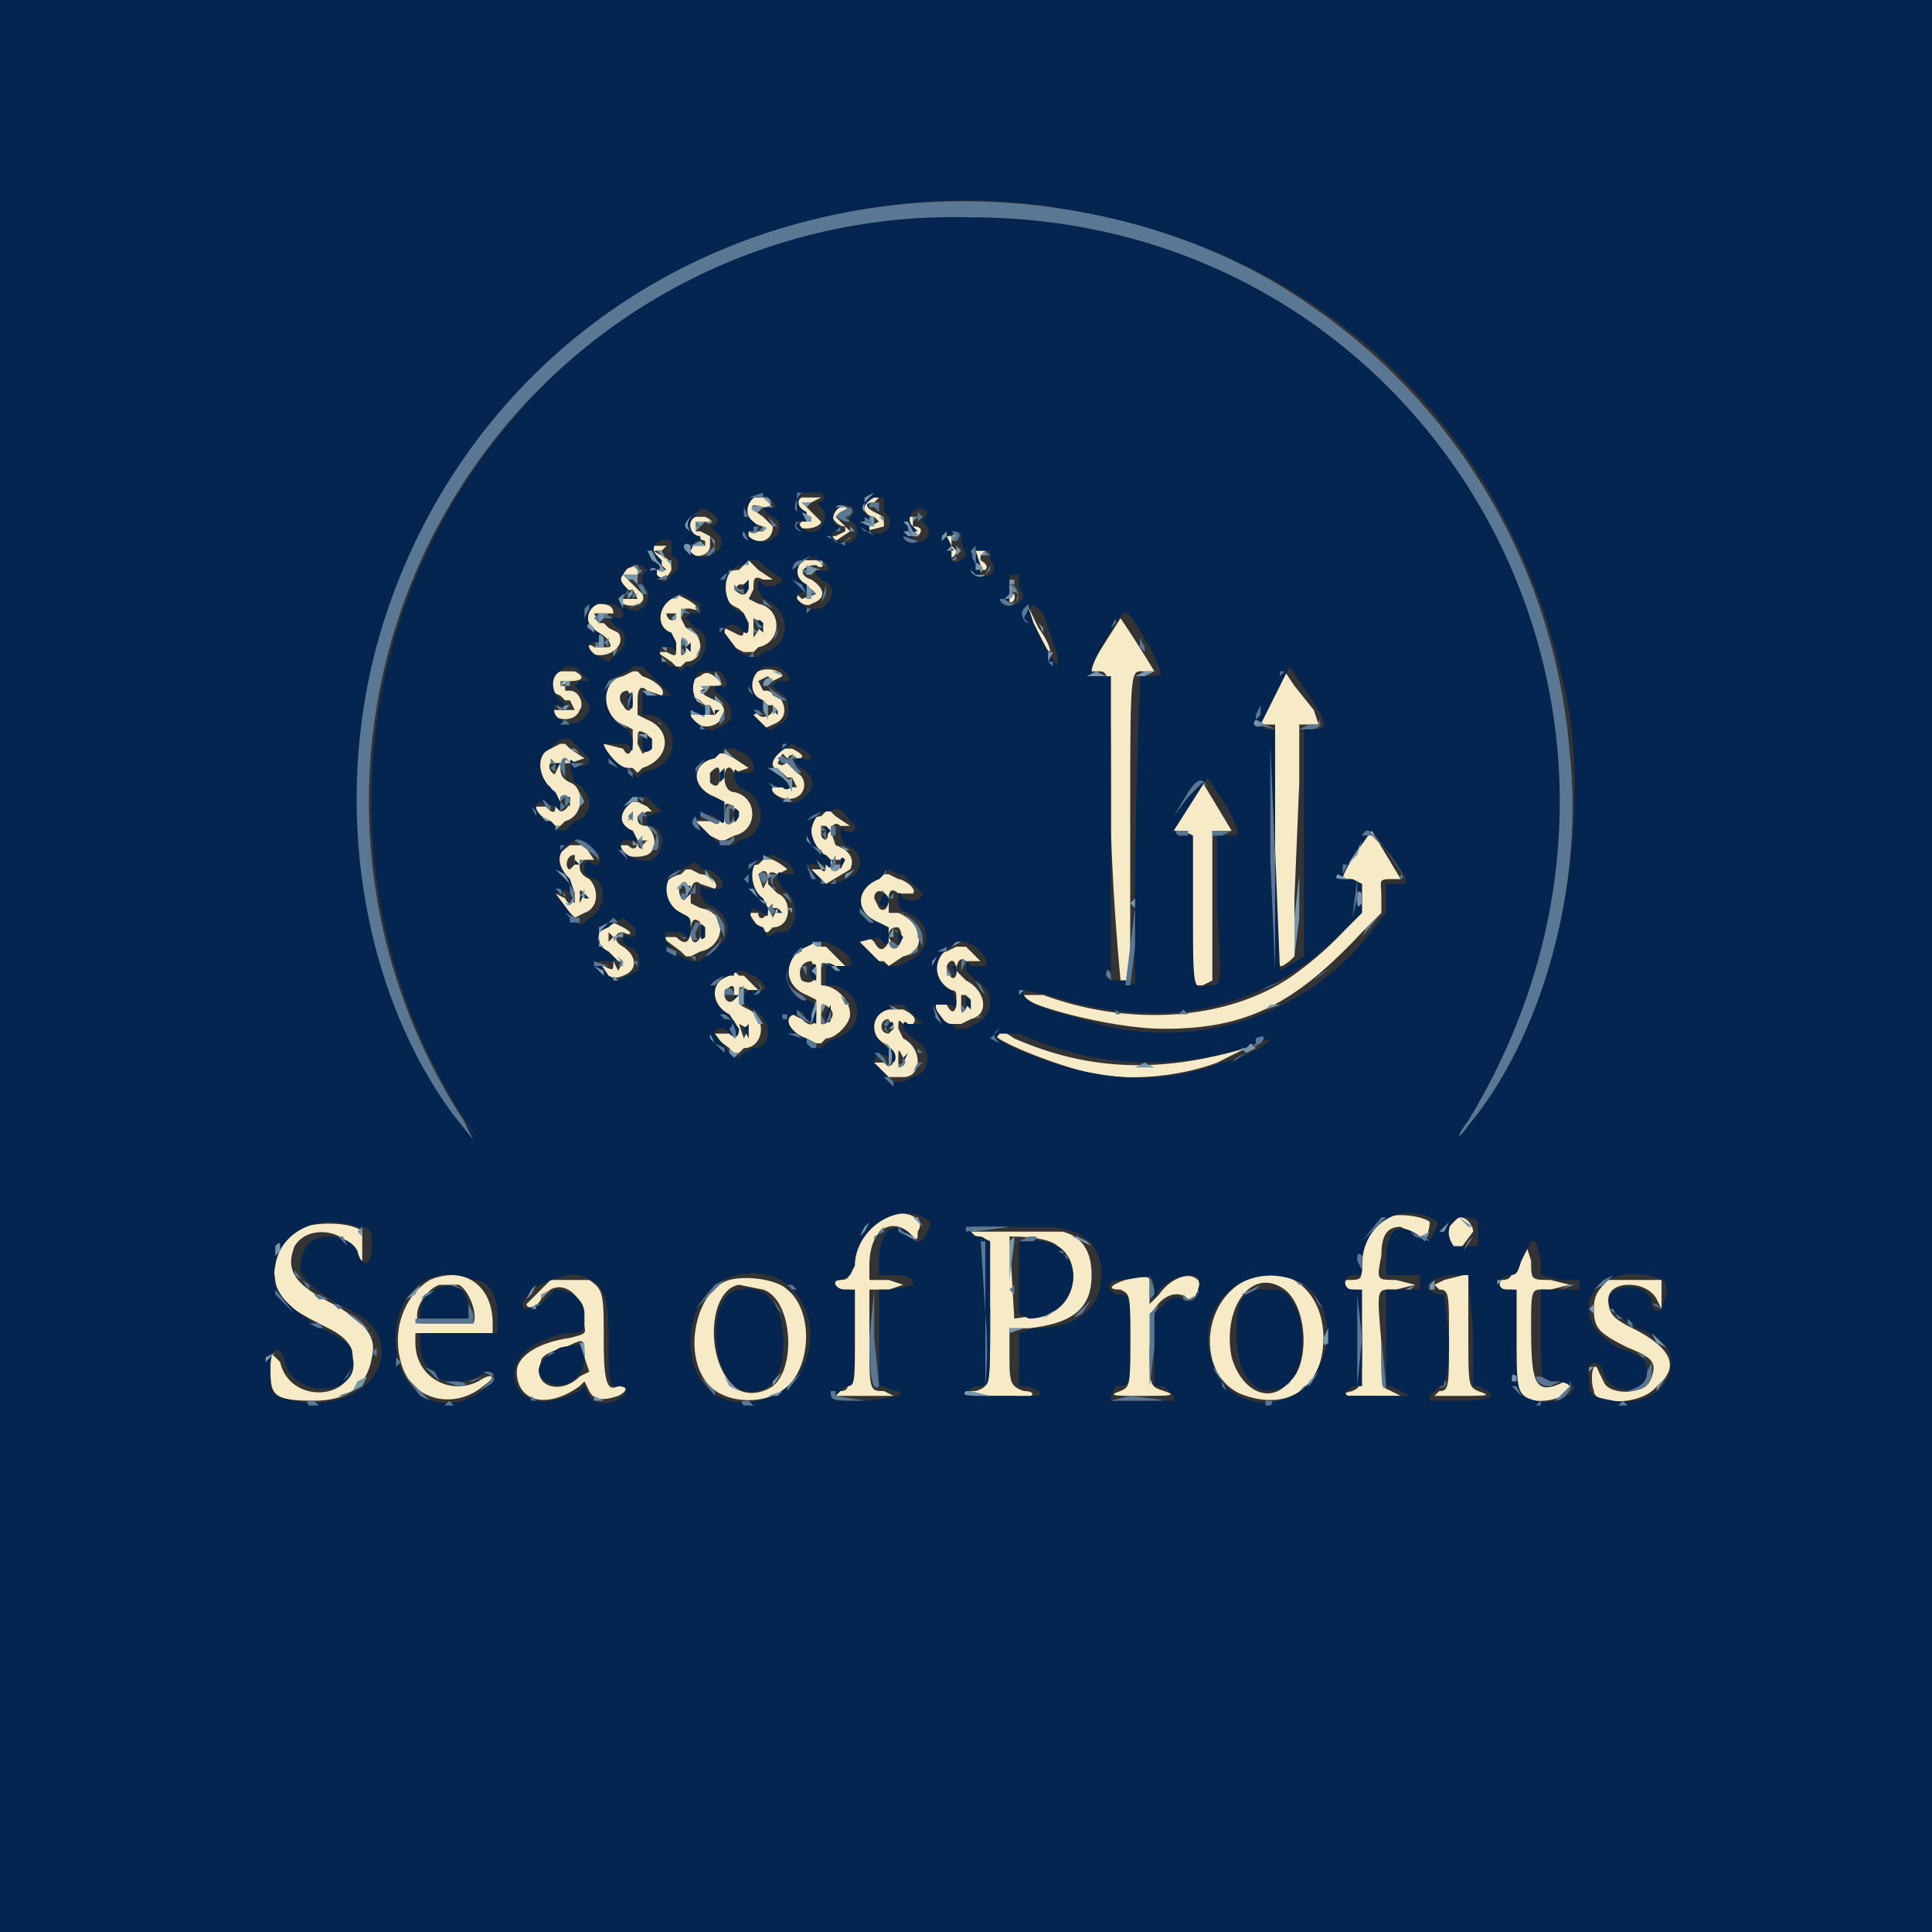 ﻿<?xml version="1.0" encoding="utf-8"?>
<svg viewBox="0 0 400 400" version="1.2" baseProfile="tiny-ps" xmlns="http://www.w3.org/2000/svg">
  <rect x="0" y="0" width="400" height="400" fill="#333333" stroke="none"/>
  <title>svgconvert</title>
  <g fill-rule="evenodd">
    <path fill="#f6eac7" d="M166 103c-2 1 0 4 2 4v1h-2l-1 1c2 1 5 0 5-1l-3-3-1-1s0-1 0 0h2l2-1h-4m-10 0c-3 2-2 5 2 6v1h-3v1c2 2 5 1 5-2l-2-2c-3-2-3-3 0-2 2 0 2-1 0-2h-2m23 0c-1 1 0 4 2 4l1 1-2 1c-2 0-2 0-1 1l4-1c0-2 0-2-2-3s-2-2 0-2l1-1h-3m-6 2c-2 1 0 4 2 4v1l-2 1c-1 0-2 0 0 1l3-2-3-3 1-1c2 0 2 0 1-1h-2m-30 2c-2 2 0 4 3 5v1h-3l-1 1c2 2 5 1 5-1v-2l-2-1h-1v-2h2c1 0 2 0 0-1h-3m45 0c-1 0-1 1 1 2 1 2 1 2-1 2-1 0-1 0 0 0h2c1-1 1-2-1-2v-2h1-2m8 4v2c2 1 2 1 0 1v1c1 1 2 0 2-1l-1-1v-2h1-2m-61 2c-1 1 0 2 1 3l2 2h-2c-1 0-2 0 0 1 1 1 2 1 3-1 0-1 0-2-2-3s-2-1 0-1l1-1h-3m67 1c-1 1-1 2 1 3 1 1 0 2-1 1h2c1-1-1-2-1-2v-1l1-1h-2m-36 2c-3 2-1 6 2 6l1 1-3 1-1-1c-1 1 2 3 3 2 3-1 3-3 0-5-3-1-2-3 1-3 1 1 2 0 1-1h-4m-12 1-1 1c-5 0-5 6 0 8l1 1v2c0 3 0 3-2 2l-2-1c-2 1 0 4 2 4l2 1h2l1-1c5-1 5-8 0-9l-2-1 1-2c0-2 0-3 2-2h2l-3-2-1-1-1-1-1 1m-25 1c-2 1 0 5 2 4l1 2h-2c-2 0-2 0-1 1 2 1 5 0 4-2l-3-3-1-1h3v-2l-3 1m79 2c-1 1-1 1 1 2 1 1 1 2-1 2-1 0-1 0 0 0 2 2 3-1 1-2v-2h1-2m-53 1c0 2-1 3-3 1l1-1h2m-16 3c-4 2-4 6 0 7l1 3c0 2 0 2-2 1h-2l3 2 1 1h1l1-1c4 0 4-6 0-7l-1-2c0-2 0-2 2-2 3 1 1-1-1-2l-2-1-1 1m-16 1c-2 2-2 4 1 6 2 1 3 3 2 3h-3c-1-1-2 0-1 1 3 2 8-1 6-4l-2-1-1-1h-1l-1-2h4c0-2-2-2-4-2m89 1 1 3 3 4c2 4 2 1-1-3-2-4-2-5-3-4m-72 1v1c-1 1-2 0-2-1h2m18 2-2 3v-4l2 1m74-1-7 11h2c3 0 3-1 3 33a515 515 0 0 0 2 31h2v-31c0-35 0-33 3-33h2a250 250 0 0 0-7-11m-90 5v2c-1 1-1 1-1-1s0-2 1-1m-26 6c-3 1-3 4 0 5l1 1h1l1 2h-5c0 2 5 3 6 0 1-1 0-4-2-4h-1v-1h-1l2-1c3 0 3-1 1-2h-3m15 0-2 1c-5 1-5 8 0 10l2 1v2c0 3-1 4-2 2l-4-1c-1 1 2 5 4 5h2l1 1 1-1c6-2 6-8 1-10l-2-1v-3c0-3 1-3 2-2l3 1c1-1-1-3-4-4l-1-1h-1m26 0c-2 1-2 4-1 5l2 1 1 1h1v1c0 1-2 2-3 1s-3 0-1 1c2 2 2 2 4 1 3-1 3-4 1-6l-2-1h-1l-1-2 2-1 1 1 2-1c0-1-3-2-5-1m108 2-3 5-2 4h4v25c0 28 0 26 3 24l1-1v-12l1-24v-12h4l-1-3-4-5-2-3-1 2m-120-1c-3 1-3 4-1 5l2 1h1l1 2h-5c0 2 3 3 5 2s3-4 0-5l-2-1-1-1 2-1c2 0 3 0 2-1-2-2-3-2-4-1m-14 5c0 2-1 3-2 1-1-1-1-3 1-3l1 2m3 7c1 1 0 4-1 4l-1-2c0-3 0-3 2-2m-18 2-2 1c-4 2-4 5 0 8l1 3c0 2 0 3-2 1h-2c-1 1 1 2 3 3l1 1h1l1-1c4-1 4-7 1-8-2-1-2-2-2-4h2l3-1-3-2-1-1h-1m46 1c-3 1-3 4 0 5l1 1h1l1 2h-2v-1 1h-2c-1-1-2 0-1 1s3 2 5 1 2-4 0-5l-2-2c0-2 1-2 2-1 2 0 1-1-1-2h-2m-13 1-2 1c-4 2-4 7 1 8l1 1v2c0 3 0 3-2 2h-3l3 3 2 1h1l2-1c5-1 5-8 0-9-1 0-2-1-2-3s1-3 2-1l3-1-3-2-2-1h-1m14 1c0 1-1 2-2 1l1-2 1 1m-47 1-1 2c0 1-2-1-1-2h2m33 3c0 2-1 2-2 1v-2c2-2 2-1 2 1m96 6c-3 5-3 5-1 5 3 0 2-1 2 16l1 16h2l2-1v-31h4l-6-10-4 5m-127-2c0 2-1 3-2 3v-3h2m13 1h-1c-3 0-2 5 1 6l1 2c0 2-1 2-2 1h-2c0 2 3 3 6 2 2-1 2-4 0-6-2 0-2-1-2-2l2-1h1l-1-1-2-1h-1m21 1v3c-1 1-2 1-2-1 0-3 0-3 2-2m19 1-1 1c-3 0-4 5 0 7l1 2c0 2 0 3-1 2h-3l3 2 1 1 5-3c1-2 0-4-3-5l-1-3c0-1 1-2 2-1h2l-3-2-1-1h-1m-40 1-1 1 1-2v1m40 2c1 2 0 4-1 2v-2h1m109 6c-3 5-3 5-1 5s3 1 3 4-5 9-13 15c-13 10-34 12-53 5h-5c1 2 19 7 30 7 17 0 27-5 41-20l4-4v-3c0-4-1-4 3-4h1l-3-5-3-5-4 5m-146-3-1 1c0 1-1 1-1-1h2m-16 1c-3 2-4 4-1 7l2 3c0 2-1 3-2 1l-2-1 3 4 1 1 2-1c3-1 3-5 1-7-2-1-2-2-2-3l1-1h2l-2-3h-3m1 4-1 1c-1 0-1-3 1-3v2m39-1-1 1c-3 0-3 5 0 7l2 2c0 2-2 3-2 1h-2l2 3 1 1h1l1-1c4 0 4-6 1-7l-2-2c0-2 0-3 2-2l2-1c-1-1-4-3-5-2m16 0c1 1 0 2-1 2l-1-2h2m-32 2-1 1c-5 1-5 6 0 8l2 3c0 3-1 4-3 2h-3l4 3 1 1h1l2-1c5-1 6-8 0-9l-2-1v-2c0-2 1-3 2-2l3 1c1-1-1-3-3-3l-2-1h-1m17 2-1 2-1-3c1-1 2-1 2 1m24-1-1 1c-5 1-5 7-1 9 2 1 3 1 3 4-1 2-2 2-3 0-2-2-4 0-3 2l4 2h1l1 1 3-2c5-1 4-7-1-9h-2v-3c0-2 1-2 2-1h3c1-1-2-3-3-3l-2-1h-1m-40 3-1 2c-1 1-2-2-1-3s1 0 2 1m-22 1-1 2v-1c0-2 0-2 1-1m63 1c0 2-1 3-2 2l-1-2c0-2 2-2 3 0m-23 2-1 2-1-2h2m-16 3v3c-1 2-2 1-2-1 0-3 1-3 2-2m-19 1c-3 1-3 3-1 5l2 2c0 2 0 2-2 1-1-1-2-1-1 1 1 1 3 2 5 1 3-1 3-4 0-6-2-1-2-3 0-3 2 1 2 0 0-1l-2-1-1 1m60 0c1 1 1 4-1 4l-1-2c0-2 1-2 2-2m-59 2-1 1v-2l1 1m42 1-2 1c-5 2-5 8 0 10l2 1v3c0 2-1 3-3 1l-2-1c-2 1 0 4 3 5l2 1h1l1-1c2 0 5-3 5-5 0-3-3-6-6-6v-3c0-2 0-2 2-1h3l-4-4h-1l-1-1m29 1-2 1c-4 1-4 6 0 8 2 0 2 0 2 2 0 3-1 3-2 1h-3l3 4h3l2-1c4-1 3-6-1-8l-2-2c0-2 1-3 2-2h3l-3-3h-2m-69 3-1 2-1-2h2m69 2c0 2-1 2-2 0v-1c1-2 2-1 2 1m-29 0c0 2-1 3-3 2-1-2 0-4 2-4l1 2m-17 1h-1c-5 2-5 6-1 8 2 1 3 2 2 4h-5l4 3 1 1h1l1-1c4 0 5-6 1-8-2-1-2-1-2-3s0-2 2-1h2l-3-3h-1l-1-1v1m0 3v2c-1 1-2 0-2-1s2-3 2-1m48 1c1 1 0 4-1 3v-3h1m-28 3c1 1 0 3-2 3v-2c0-2 0-3 2-1m11 0c-3 2-3 5 0 7 1 1 2 1 2 3s-1 2-2 1h-3l3 3h4c4 0 4-6 0-8l-1-2c0-2 0-2 1-1h2c1-1 0-2-2-3h-4m-28 4-1 2-1-3 2 1m30 0-1 1c-2 0-2-3 0-3l1 2m21 1c-1 1 11 6 19 8s19 1 27-2l6-3c-17 5-32 5-48-2-3-2-3-2-4-1m-19 5v1c-1 1-1 1-1-1s0-2 1 0m-5 33c-3 2-5 5-6 10 0 2 0 3-2 3s-2 2 0 2h2v10c0 10 0 11-2 11l-1 1h12l-2-1c-3 0-3 0-3-11v-10h4l3-1-3-1h-4v-3c0-7 4-10 8-7 2 2 2 2 2 0 2-3-3-5-8-3m105 0c-3 2-5 4-5 9 0 4 0 4-3 4-1 0-1 2 1 2h1l1 9c0 11 0 11-2 12-4 1-2 1 4 1h6l-2-1c-2-1-2 0-2-10-1-12-1-11 3-11l4-1-4-1c-4 0-4 0-3-5 0-4 1-6 4-6l4 2c1 1 2-1 2-3-1-1-6-2-9-1m13 2c-2 1 0 5 2 5l3-4c0-1-1-3-3-3l-2 2m-237 0c-5 2-7 6-6 11 0 4 3 6 11 10 4 2 5 4 5 6 1 9-13 10-15 1l-2-2h-1l1 4c0 5 1 6 9 6 7 0 11-3 12-9 1-4-1-7-8-11-8-4-10-7-8-12 3-5 12-3 12 2l1 1h1v-6c-2-2-9-2-12-1m138 1 1 1c3 0 2 0 3 15 0 16 0 16-3 17-3 0-2 1 2 1h6c4 1 5-1 2-1-3-1-3-2-3-8v-5h4c9-1 13-4 13-11 0-5-2-8-6-9h-19m18 3c5 3 4 12-2 14l-7 1-1-17c1 0 8 0 10 2m97 0-2 3c-1 3-1 4-3 4-1 0-1 2 1 2h1v8c0 10 1 12 2 14 2 2 10 1 10-2l-1-1c-6 3-7 1-7-11 0-9 0-8 4-8l4-1-4-1c-4 0-4 0-4-4l-1-3m-227 7c-5 3-8 10-6 17 2 8 11 10 17 5 3-2 2-3-1-1-6 3-13-1-13-8v-2h16v-2c0-8-6-12-13-9m25 0-5 5c0 1 2 1 3-1 3-5 9-2 9 5 0 2 1 2-3 3-7 1-11 4-11 7 0 6 6 8 13 3l1-1 1 2c1 2 3 2 6 1 2-1 2-2 0-2-2 1-3 0-3-9 0-10 0-11-3-13h-8m37 0c-7 2-10 16-4 22 4 4 13 4 17-1s4-15-1-19c-2-2-8-3-12-2m82 0c-3 1-4 2-1 2 2 1 2 1 2 10 0 10 0 10-2 11-3 1-1 1 4 1 6 0 8 0 5-1s-3-1-3-9l1-8c2-3 5-4 7-2 1 1 3-3 2-4-2-2-6 0-8 3l-2 2v-4c0-2 0-2-5-1m25 0c-10 5-10 21 0 24 9 3 16-2 16-12s-8-16-16-12m41 0-2 1 1 1c2 0 2 1 2 10 0 10 0 11-2 11l-1 1h5c6 0 7 0 4-1-2-1-2-1-2-13v-11h-1l-4 1m34 0c-2 2-3 3-3 6 0 4 1 5 7 8 5 2 6 3 5 6-1 4-9 4-10 1l-1-2c-1-3-2 1-1 4 0 3 10 3 13-1 5-4 3-8-5-12-4-2-5-3-5-6 0-4 8-4 10 0l1 2v-6h-11m-238 1c2 1 4 6 3 8H87c-2-2 1-7 4-8h4m63 1c6 2 7 16 2 20-3 2-7 2-9-1-5-6-4-19 2-20l5 1m108 0c5 4 5 16 1 19-4 5-10 2-12-5-2-10 4-19 11-14m-145 14 1 3-2 1c-4 4-10 2-8-3 0-1 1-2 5-3 4-2 4-2 4 2" />
    <path fill="#042550" d="M0 200v200h400V0H0v200M218 43c57 8 97 48 107 105 4 29-4 65-21 85a122 122 0 0 0-78-186A122 122 0 0 0 99 236l-4-5c-22-29-27-73-12-111 21-53 78-86 136-77m-49 59c1 1 1 2-1 2l1 1c2 2 0 6-3 5-2-1-2-3 0-2v-2c-2-1-2-2-1-4h4m-11 1c2 1 2 3 0 2-1 0-1 1 1 2 3 1 1 6-3 5-1 0-3-1-2-2h2v-1l-1-1c-3-2 0-7 3-5m24 0v3c3 2 0 6-3 4v-3c-2-1-1-3 1-4h2m-6 3-1 1v1c3 1 1 6-2 4-2 0-2-2-1-2h1v-1c-2 0-2-3 0-4 1-1 3 0 3 1m-30 0c2 1 2 3 0 3l1 1c2 1 2 4-1 5-1 1-4 0-4-1l1-2h1v-1c-2 0-3-3-1-4 1-2 1-2 3-1m45 0-1 2 1 1c1 2-1 4-3 3v-2h1l-1-1c-2-2 1-5 3-3m7 4v2l1 3c-1 1-2 2-3 1v-3l-1-2 3-1m-60 2v3c2 1 2 3 0 4-1 2-2 2-3 0v-1l1-1v-1l-1-1c-2-2 1-4 3-3m66 2v2c2 2 0 4-2 3v-2l-1-3h3m-35 2c2 1 2 3 0 2-2 0-1 1 0 2 3 1 3 4 0 6h-3l-2-2c0-1 1-2 2-1h1l-1-2c-4-2-1-7 3-5m-13 0 1 1 4 3c0 1-3 2-4 1s-1-1-1 1l1 2c6 2 6 10 0 11l-1 1h-2l-2-1-3-4c0-2 2-2 3-1 2 2 2 1 2-1l-1-2c-5-1-5-10 0-10l1-1h2m-23 2-1 1v2c3 2 0 7-3 5-2-1-2-3 0-3v-1c-1-1-2-2-1-3 1-2 3-3 5-1m77 1v3c2 1 0 4-2 3v-2h1l-1-1v-3h2m-57 2v2l1-1v-2l-1 1m-9 4v2h-2l-1 1 2 2c3 1 3 6-1 8h-1l-1 1-1-1h-1c-2-1-3-3-2-4h2c1 1 1 1 1-1l-1-2c-3-1-3-5 0-7l2-1 2 1 2 1m-18 0c2 1 3 3 1 3-2-1-2 1 0 2s2 4-1 6l-1 1-2-1c-2-1-3-3-1-3h1c1 1 1 0 1-1l-1-1c-3-1-3-5 0-6h3m89 2 3 9v2l-2-3-3-6-1-3c1-1 1-1 3 1m22 7c3 6 3 6 0 6h-2v3a1176 1176 0 0 0-1 61l-2-1h-3v-63h-2c-3 0-3-1 3-11 2-3 2-4 7 5m-81-4 1 1v-2c-1-1-1-1-1 1m-15 4 1 1v-2l-1 1m-9 4 2 2 4 4h-4c-2-1-2-1-2 1v3h2c5 2 6 8 1 11l-3 1-1 1-1-1-1-1c-2 0-5-4-5-5h5c1 2 1 2 1-1l-1-2c-6-3-6-10 0-12l1-1h2m28 0c2 1 3 3 2 3h-2l-1 1 1 1c3 1 3 7 0 7l-1 1h-1l-1-1-2-2 2-1 1 1-1-3c-3-1-3-5 0-7h3m-42 0 3 3h-2l-1 1 1 1 2 3c0 4-5 5-7 2-1-2 1-3 2-1v-1l-1-1c-2-2-2-5 0-6l1-1h2m152 6c4 6 4 7 1 7h-2v47l-5 3-1-25v-25h-2l-1-1 6-12 4 6m-122-5c2 2 2 4 0 3-2 0-1 1 0 2 3 2 3 5 1 6l-2 1c-1 1-5-2-5-3h3l1-1-2-1c-2-2-2-5 0-7h4m-19 5v2c1 1 1 1 1-1s0-2-1-1m30 3 1 1v-1h-1m-12 1 1-1h-1v1m-15 6c0 2 1 2 2 1v-2c-1-1-2-1-2 1m-14 0 3 3c0 2-2 2-3 1s-1-1-1 1l1 3c4 2 4 7 0 8l-2 2h-1l-2-2c-3-1-4-4-2-4l3 1 1 1v-2l-1-2c-4-3-4-8-1-9l2-2h2l1 1m47 1c2 1 3 3 0 2-2 0-2 1 0 2 3 2 3 5-1 7-2 1-6-2-5-3h2c1 1 2 0 2-1l-2-1c-3-2-3-4 2-7l2 1m-14 0 2 1c2 1 3 4 1 4h-2c-1-1-1-1-1 1l1 2c6 2 6 10 0 11l-1 1h-2l-2-1-4-4c1-1 3-2 4-1 2 2 2 2 2-1v-2l-2-1c-5-2-5-7 0-8l2-2h2m-37 3v1l1-1h-1m34 2v2l1-1v-2l-1 1m105 7c3 6 3 6 0 6h-2v15c1 17 1 16-2 16-3 1-3 1-3-16v-15l-2-1h-2l7-11 4 6m-119-1 2 2-3 1c0-1 0-1 0 0v2c4 0 4 5 1 7-3 1-8-2-6-4h3l-1-2c-3-1-3-4 0-6l1-1h2l1 1m-18 0 1 1v-2l-1 1m59 4c2 1 1 3-1 2-1-1-1-1-1 1l1 2c4 1 4 6 0 7l-2 1h-2l-4-4h4c1 1 1 1 1-1l-1-1c-1 0-3-3-3-5 0-1 1-4 3-4h1c1-1 2-1 4 2m-24-1c0 1 0 2 1 0v-1c-1-1-1-1-1 1m19 3v1l1-1-1-1v1m117 5c4 6 4 6 1 6h-2v6l-1 1a54 54 0 0 1-62 21c-8-2-13-4-12-6l5 1c24 8 45 3 61-13l4-4v-6l-2-1h-2c0-2 6-10 6-10l4 5m-164 0c1 2-1 3-2 1l-1 1c0 2 0 2 2 3 3 1 2 7-1 8l-1 1c-1 1-2 0-2-1l-1-1-3-4c2-1 3-1 3 1l1 1v-2l-1-3c-3-3-3-6 1-8h1l2 1 2 2m36 0 2 1c2 1 3 3 2 3h-2c-1-1-1 0-1 1l1 2c4 2 3 9 0 9h-1l-2 1-1-2c-3-1-3-3-2-4l2 1c1 1 1 1 1-1l-1-2c-3-2-3-8 0-8l1-1h1m-41 2h1l-1-1v1m55 0v1l1-2c-1-1-1 0-1 1m-29 1h1c2 0 5 3 3 4h-3c-1-1-1-1-1 1l1 2c6 2 6 8 1 10l-2 2h-2l-2-1c-2-1-4-4-3-5h3c2 2 2 1 2-1s0-2-2-3c-4-2-4-8 0-9l2-1c1-1 2 0 2 1m41 1h1l4 4c0 1-2 2-4 1-1-2-1-1-1 0 0 2 0 2 2 3 5 2 5 8 0 10l-2 1h-2l-2-1-4-4 4-1c1 2 2 2 2 0v-2l-2-1c-5-2-5-7 0-9l2-2 2 1m-27 0v2-2m-17 3v2l1-1c0-2 0-2-1-1m41 1-1 2c1 1 2 1 2-1l-1-1m-62 1h1l-1-1v1m40 2v1h1l-1-1m-31 3c2 1 2 3 1 3h-1c-1-1-1 0-1 1l1 1c2 0 3 3 2 5l-4 2-2-1-2-3h4l-2-2c-2-1-2-2-2-4l5-3 1 1m15 2c0 1 0 2 1 1v-2c-1-1-1-1-1 1m41 0v3l1-2-1-1m-15 2 2 1c2 1 4 3 3 4h-3c-2-1-2-1-2 2v2h2c6 2 6 9 0 11l-2 1-1 1h-1l-2-2c-4-1-5-5-2-5 1-1 1-1 2 1l2 1v-2c0-2 0-2-2-3-5-2-5-9 0-11l2-1h2m29 0 2 1c1 1 3 3 2 4h-3c-1-1-1-1-1 1l2 2c4 2 4 7 0 9l-2 1h-2l-1-1c-2 0-4-4-3-4h3c1 1 1 1 1-1l-1-2c-4-2-4-7 0-9l1-1h2m-3 5 1 2v-2h-1m-29 0c-1 1 0 3 1 3v-2c0-1 0-2-1-1m-14 1 2 1c2 1 3 3 2 3h-3l-1 1c0 2 0 2 2 3 4 2 4 8 0 8l-2 1-1 1-2-1-3-4c0-1 2-2 3 0 1 1 2 1 2-1l-2-3c-4-2-4-7 0-8l2-1h1m-2 5v1l1-1h-1m48 2 1 1v-2c-1-1-1-1-1 1m-13 0 1 1 3 3h-3c-1-1-1 0-1 1l2 2c4 2 4 7 0 8l-2 1h-2l-1-1-3-3c0-2 2-2 3-1l1 1c1-1 0-3-1-3-4-2-4-7 0-8l1-1h2m-16 2c0 2 1 2 1 1v-3l-1 2m13 2v1h1c0-1 0-2-1-1m-30 1 1 2v-3l-1 1m57 1a65 65 0 0 0 52 1c0 1-5 4-10 5-13 5-27 4-43-3-4-2-4-2-3-3h4m-24 5v1l1-2-1 1m4 33c2 1 2 1 1 3s-2 3-3 1c-4-4-7-1-7 5v3h3c4 0 4 1 4 2l-4 1h-3v20h1l2 1c1 0 2 0 1 1l-6 1h-7v-1l2-2c2 0 2 0 2-11v-9h-2c-2 0-3-2-1-2l2-1 1-2c0-7 8-13 14-10m105 0c2 1 2 1 1 3s-1 2-3 1c-4-3-7-2-7 5v3h7v3h-7v20h1l2 1 2 1h-13c-1-1 0-1 1-2h2v-20h-2c-2 0-2-3 0-3s2 0 2-2c0-8 7-13 14-10m10 1v5h-5c-3-4 1-8 5-5m-232 1c3 0 3 1 3 4 0 4-2 5-3 1-2-4-10-4-11 0-2 4-1 6 7 11 7 3 9 6 9 10 0 7-9 12-18 10-5-1-5-1-5-7 0-4 2-5 3-1 2 8 16 7 14-1 0-3-1-3-8-7-6-4-9-7-8-12 1-7 9-11 17-8m144 0c7 1 10 4 10 10 0 7-5 11-14 11l-3 1v11h2c2 1 3 1 2 2h-14c-1-1 0-2 2-2s2 0 2-16v-14l-2-1c-2 0-2-1-2-2h17m-7 3v15l2 1c8 0 12-9 7-14-1-2-9-3-9-2m108 4v3l4 1h4v2h-8v9c0 11 0 10 4 10l3 1c0 2-5 4-8 3-4-1-4-2-4-13v-10h-2c-2 0-2-2 0-3 2 0 2 0 3-3l2-4h1l1 4m-220 4c3 1 4 4 4 8v3H87v2c0 7 6 10 12 7 3-2 5 0 2 2-8 7-18 3-19-8s7-18 16-14m24 0c3 1 4 4 4 12 0 9 0 10 2 10s2 1 1 2c-2 2-6 2-7 0l-1-2-1 1c-6 3-11 3-13-1-2-5 2-9 10-11 4 0 4 0 4-4 0-3-3-5-6-5l-3 3-3 1c-2 0 0-4 3-5 4-2 8-3 10-1m37-1c11 3 12 20 1 25-9 4-17-1-17-11s7-16 16-14m80 3v2l1-2c4-4 10-4 8 0 0 2-1 3-3 2s-3 0-5 2l-1 1v15h2l2 2v1h-13v-1l1-2c3 0 3 0 3-10 0-9 0-9-3-9-2-1-2-3 1-3 7-1 7-1 7 2m29-2c6 2 9 11 5 18-4 10-19 10-22-1-4-11 6-21 17-17m36-1 1 12v11h1c5 2 3 3-4 3h-6v-1l2-2c1 0 2-1 2-10l-1-9h-1c-4-1-3-3 2-4h4m37 0c4 1 4 1 4 4l-1 3c-1 1-2 0-2-1 0-4-8-5-9-1 0 2 1 3 6 6 5 2 7 4 7 7 0 6-6 9-12 8-5-1-5-1-5-5-1-3 2-4 3-1 1 5 9 5 9 0 0-2 0-3-6-5-11-6-6-17 6-15m-251 3c-2 1-3 3-3 5v1h10v-2c0-4-3-6-7-4m63 0c-7 1-6 19 1 21 6 1 9-4 8-13-1-6-4-9-9-8m107 0c-3 1-4 3-4 9 0 9 4 14 10 11 6-4 4-20-2-20h-4m-144 12c-4 2-6 5-3 7s8 0 8-5c0-3 0-3-5-2" />
    <path fill="#7897ac" d="M179 103v3c0 1 0 1 0 0-1-1 0-2 1-3l1-1-2 1m-20 0c1 1 1 2-1 2-3-1-3 1-1 1 0 1 0 0 0 0l1-1h2l-2-2h1m7 1 1 1 1-1h-1c-1 1-1 1 0 0h-1m7 1-1 1 1-1h2l1 1c0-1-2-2-3-1m-7 1 1 2h-2 3v-1l-2-1c-1-1-1-1 0 0m3 0 1 2-1-2c-1-1-1-1 0 0m-26 1c-1 1-2 2 0 3 1 1 1 1 0 0s-1-3 2-4l-2 1m30-1h2-2m9 1 1 1v1-2h-1m8 0h-1v1l1-1v-1 1m-43 0c1 1 0 1-2 1h-1l1 1h-1v1l1-1 1-1c1 1 2 0 1-1m33 0v1h-2l2 1h1v-2h-1m7 1 1 1v1h-1l1 1c2 0 3 0 1-1l-1-2h-1m-11 1v1h1l-1-1c-1-1-1-1 0 0m-19 1c-1 0-1 1 0 0 2 0 2-1 1-1l-1 1m12-1-2 1s-1 0 0 0l2-1s1 0 0 0m-11 1h-1l1-1v1m37 1v1l1-1v-1l-1 1m3-1-1 1v1l1-1v-1c-1 0-1 0 0 0m-51 1 1 2v-1l-1-1c0-1 0-1 0 0m28 1h-1 1c2-1 1-1 0 0m15 0h-1 1c1-1 1-1 0 0m-45 0-2 1c-1-1-2 0-1 1l1 1v-2h3l-1-1m1 1-1-1 1 1m52 0v2c0 1 0 1 0 0l1-1-1-1c0-1 0-1 0 0m-2 1h1v-1l-1 1m-62 0 1 2c2 1 2 2 1 2-1-1-2 0-1 1-1-1 0-1 1-1 2 1 2 0 0-2l-1-2h-1m2 0 1 1 2 2v-1h-1l-1-2h-1m66 0v4c1 0 2 0 1-1-2-1-2-2-1-3m2 0-1 1v1-1h1v-1m-50 3h1v-1l-1 1m13 0v2h-1 2l1-1h1l-3-1m-35 1v1h-3l1 1h1l1 1v-2l1-1h-1m69 0c0 1 2 2 3 1h-2l-1-1m7 2-1 1 1-1h2-1v2l2 1-1-1-1-1h1v-1h-2m-39 0 1 1 1 1-2-2c-1 0 0 0 0 0m-2 2v2h-1 2v-2c1 0 1 0 0 0l-1-1v1m42 1-1 1c-1 0-1 0 0 0 2 0 2-1 1-2v1m-79 0v1l1-1v-1l-1 1m9 1h1s0-1 0 0l1-1-2 1m-11 0 1 2v-3l-1 1m-1 2v2-2c0-1 0-1 0 0m40 0h1-1c-1 0-1 0 0 0m-26 0v2c0 1 0 1 0 0l1-2h-1m-17 1-1 1 1-1v2c-1 0 0 0 0 0l1-1 1-1h-2m16 0-1 1c1 1 1 0 1-1m21 2v1-2 1m-39 0c-1 1 0 1 1 2v-1l-1-1c0-1 0-1 0 0m94 1v1l-1-2 1 1m-73 0 2 2-3-2h1m-19 3-1 1c0-1 0-1 0 0h2v-2c1 0 1 0 0 0-1-1-1-1-1 1m16 0v1-1c0-1 0-1 0 0m1-1 1 2c1-1 0-2-1-2m19 0-2 2s-1 0 0 0l2-2m-33 3v1l1-2-1 1m10-1 1 1v-1h-1c-1 0-1 0 0 0m80 1v2l1-2h-1m-80 2h1c1 0 1 0 0 0l-1-1v1m-20 2h-1 4-3m44 0 1 1v1-1l-2-1h1m64 1h4l-2-1-2 1m12-1-2 1h2l2-1h-2m-89 1c1 1 2 2 0 2h1c1-1-1-3-1-3v1m10 2h1l1-1c0-1-2-1-2 1m77 21v11a1426 1426 0 0 0 0-11m-121-21v1-1c0-2 0-2 0 0m3-1v1h-1 2v-1h-1m112 30a2589 2589 0 0 0 0 0m-86-28s0 1 0 0v-1 1m2-1 1 1h-1c-1 0-1 0 0 0 0 1 1 1 2-1h-2m-11 2h2l-2-1h-1l1 1m14 1 2 1s0 1 0 0l-2-2v1m10 2 1 2v-3l-1-1v2m-41-1-1 1-1-1 2 1 1-1h-1m29 1c0 1 0 2-1 1l-2-1v2-1h4v-2h-1v1m16 0v1-2 1m-2 0v1l1-1-1-1v1m-46 0 1 1c0 1 0 1 0 0l-1-1c0-1 0-1 0 0m41 1h2c1 1 1 1 0 0h-2m105 1c-1 1 0 2 2 1 1 0 1 0 0 0l-2-1v-1 1m-133 0 3 2-1-1-2-1m143 1h2-2m-6 22v11a1306 1306 0 0 0 0-11m5-20c0 1 0 1 0 0v-1 1m-137 0 2 1v-1h-2m-5 2h1c1 1 1 1 0 0h-1c-1 0-1 0 0 0m-2 0v2c1 1 1 1 0 0v-2h1-1m-7 1 2 1 1 1-1-1-1-1h-1m32 1 2 1-1-1-1-1v1m12 1c-1 0 0 0 0 0h1c0 1 0 1 0 0h-1m2 0h1l-1-1v1m-11 0 1 1c1 0 1 0 0 0l-1-1c-1 0 0 0 0 0m-37 2v1-2 1m-5 0v1-2 1m48 0 3 2 1 1 1 2v-3c-1 1-1 0-3-2h-2m-15 2v1-2 1m6 0v1-2 1m16-1 1 2v1-1l-1-2c-1 0-1 0 0 0m-22 3 1 1 1 1-1-1-1-1c0-1 0 0 0 0m-24 3v1l1-1-1-2v2m-4-1v2-2m15 0-1 1-1 1c-1 0-1 0 0 0l2-1h1v-1h-1m31 1h2l-1-1-1 1m-12 3v1-2 1m6-1v1-1c0-1 0 0 0 0m15 0-1 1 1-1h1-1m82 0 1 2 1 1-1-1-1-2-1-1 1 1m-134 1-1 1 2-2-1 1m-7 0 2 1h-1l-1-1c-1 0 0 0 0 0m63 1 1 1c0 1 0 1 0 0l-1-1-1-1 1 1m-60 1v1l1-1c0-1 0-1 0 0h-1c0-1 0-1 0 0m57 0v2-2m1 0 2 1c1 0 1 0 0 0l-2-1m-2 2s0 1 0 0v-1 1m71-1h4-4m11 0h-2 4-2m-121 2 1 2v-3l-1 1m35 0 1 1 1 1-1-1-1-2v1m-36 1h-1c-1-1-1-1 0 0h2l-1-1v1m150 1-2 3 2-2 1-3-1 2m-107-1 2 1h-1l-1-1c-1 0 0 0 0 0m-16 2v1h2l-2-1m13 1v1-2 1m-52 1-1 1c0-1 0-1 0 0l1-1v-2 2m1-1v2-2m52 1v1c1 1 2 0 2-1s0-1 0 0h-2v-1 1m-2 1h1l-1-1-1-1 1 2m-55 0 2 2 1 1-1-2-2-1m60 1v1l2-2-2 1m-16 0v2-1l1-1h-1m-13 0 2 2-2-3v1m131 0c-1 1 0 1 2 1h2-2l-2-1c1 0 1 0 0 0m13 1h-4 2c2 0 3 0 2-1v1m-103 0 2 2-2-2c-1 0 0 0 0 0m64 11v5a313 313 0 0 0 0-5m17-3v8l1-8v-9l-1 9m-145-7v1-1l-1-1 1 1m163 3-1 3c0 1 0 1 0 0l1-3v-4 4m-145-3-1 1h1c0-1 1-1 1 1v1l1-2c-1-1-1-2-2-1m14 1 3 3h1l-2-1-1-2h-1m-36 1-1 2h-1c1 1 2 0 2-2v-1 1m18 0v1-2 1m144 1c0 2 0 2 1 1v-2c-1-1-1 0-1 1m-161 0v1-2l1 1v1-3l-1 2m41-2 1 1 1 1-1-1-1-1s-1 0 0 0m-47 1h3-3m64 1v1-2 1m5 0v1-2 1m-2 0 1 2-1-2c0-1 0-1 0 0m53 1 1 1v-2l-1 1m-111 1-1 1 1-1v-1 1m40 0 1 1v-1h-1m-44 2h1v-1 1h-1c0-1-1 0 0 0m36 0 1 1 1 1-1-1-1-1m-29 1h2-2m16 1v1-2 1m141 0-2 2 2-2 1-1-1 1m-159 0v4h1c-2-1-1-3 0-4l1-1-2 1m152 3-4 3 4-3m-93-1v2c-1 0-1 0 0 0v-4 2m1 0h1v-2c1 0 1 0 0 0l-1 2m-57 0v1l1-1h1v-1l-2 1m0 0-1 1 1-1v-1 1m41 1 1 1h1v-1h-2m29 1h-1 1l1-1h1l-2 1m81 2-2 2 2-2 2-3-2 3m-84 0-1 2v-1l1-1 1-1-1 1m-66 0v3-1c0-2 0-2 1-1v1l-1-2m54 1 1 1h1-1l-1-1c-1 0-1 0 0 0m-14 2 1 1v-2l-1 1m4-1 1 1h1l-1-1h-1c-1-1-1-1 0 0m27 1v1-2 1m-29 1v1-3 2m-47-2 2 2v-1l-2-1m151 1-2 2 2-2 1-1-1 1m-78 1h2-1l-1-1v1m-69 1h1l-1-1v1m106 0h1-1c-1 0-1 0 0 0m15 1h1-1s-1 0 0 0m-95 1v3h1v-4l-1 1m116 0-2 1 2-1 1-1-1 1m-58 0v1c1 1 1 1 0 0l1-1h-1m-7 2v1-2 1m-5 1s0 1 0 0v-1 1m-31 2v2l1-3v-2l-1 3m25-2 1 3 1 1-1-2-1-2v-1 1m70 0-1 1 3-1h-2m-93 0v3-1l1-2h-1m14 0 1 1h1l-2-1m-28 2 1 2h1l-2-3v1m46 1-1 1 1-1c2-1 1-1 0 0m30-1h2-2m11 0h1c1 0 0 0 0 0h-1m-90 2v2-2m31 1h1v-1l-1 1m-32 0v1-2 1m85 0h3-3m6 0h3-3m-37 1c0 1 0 1 0 0h2c1 0 1 0 0 0h-2m-59 1 1 1 1 1-1-1-1-2v1m23 1h-2 2l1-1s1 0 0 0l-1 1m18-1 1 1 1 1-1-1-1-1s-1 0 0 0m71 1-1 1c1 0 0 0 0 0h-1l1 1 2-1-1-1m-75 1v4c1-1 1-5-1-5l1 1m27 0 1 1-1-1h-1 1m-60 1 1 1 1-1h-1l-1-1v1m30 1 2 1c0 1 0 1 0 0l-2-1m48 1h2-2m14 0h1c1 0 1 0 0 0h-1m-8 1h4l-2-1-2 1m-5 2h1-1s-1 0 0 0m9 0h2-2m-53 28h1c1 0 0 0 0 0h-1m104 0h2-2m-100 1 1 2-2-2h1m112 0 2 2h1l-3-2h-1 1m-3 2-1 1h1l1-2 1-1-2 2m-15 0-1 1 1-1 2-1-2 1m-217-1h2-2m112 1-1 2 1-1 1-2-1 1m5 0h1-1s-1 0 0 0m17 0v2-1l8-1h8-16m-127 1 1 1v-2l-1 1m113 0 1 1 2 1-1-1-2-1m109 0-2 1c-1-1-1-1 0 0l1 1 1-2m-230 0h2-2m156 1 2 1 2 1-1-1-2-1h-1m82 1-1 2 2-3-1 1m-95 0v16-8l1-8v-1l-1 1m-152 1v2l1-1c0-2 0-2-1-1m123 3 1 4-1-4v-3 3m24 11 1 7a515 515 0 0 0-1-7m82-11v2-3 1m31 0v2-3 1m-90 3v1-2 1m-135 0h2-2m26 0h2-2m36 0h3-3m83 0 1 2v2-2l-1-2m8 0h1c1 0 0 0 0 0h-1m16 0h3-3m76 0h2-2m-215 1 1 1c1 0 1 0 0 0l-2-2 1 1m63 0 2 1c0 1 0 1 0 0l-2-1h-2 2m105 0h2-2m29 0h6-6m-258 0 2 1 1 1-1-1-2-1m217 1v1-2 1m26 9v5a267 267 0 0 0 0-5m6-10v2-1l1-1h-1m34 0v1c0 1 0 1 0 0v-1c-1 0-1 0 0 0m-103 2-1 1 1-1 1-2-1 2m52-1-1 1h-1l2-1c0-1 0-1 0 0m3 0v1h1v-2l-1 1m29 0-2 1h-1 1l3-1h-1m-239 1-2 2 2-1 1-2-1 1m68-1h2-2m107 0h2-2m-151 2-1 1c0 1 0 0 0 0l1-2 1-1-1 2m5-1h2-2m65 0v19-19m-68 1v1l1-1 1-1-2 1m174 9v4a215 215 0 0 0 0-4m31-2v4a144 144 0 0 0 0-4m-74-7h1c1 0 0 0 0 0h-1m-3 2c-1 1-1 1 0 0m89 1 1 1v-2l-1 1m-106 1-1 1 3-3-2 2m120-2 1 1c1 0 1 0 0 0l-1-1m-233 1h-1 2v-1l-1 1m-12 1v1-2 1m23 2v2-4 2m-46 0 1 1-1-1-2-1 2 1m136-1h2-2m-63 3v1-2 1m-66-1v1-1c0-1 0 0 0 0m169 2v2-3 1m23 0c0 1 0 2 1 1v-3l-1 2m57-2 2 2s1 0 0 0l-2-2-1-1 1 1m-122 1v9-10h6-3l-3 1m29 3v3a43 43 0 0 0 0-3m-75-1v2-3 1m4-1s0 1 0 0v-1 1m-81-1v2-2h16-16m257 2 2 1-3-3 1 2m-223 0 1 3v3-6h-1m-9 1c-2 1-2 1 0 0l1-1-1 1m-29 1s0 1 0 0v-1 1m254-1 4 1-4-1m-281 2v1c0 1 0 1 0 0l2-2h1-1l-2 1m18 1v1-2 1m53 1v2-3 1m-19 1v1-2 1m144-1 2 3-1-2-1-1m78 0v2-1l1-1h-1m-61 2v1-1l1-1-1 1m32 0v1-2 1m-140 1v1l2-3-2 2m111 0v1l2-3-2 2m42 0h1v-1c-1-1-1 0-1 1m-257 0v1-2 1m18 0-1 2 2-1 1-2-2 1m271-1-2 2v1l2-3m-195 0 1 2 2 1-2-2-1-1m116 2-1 1 1-1c2-1 1-1 0 0m54 0h1c1 0 0 0 0 0h-1m-120 1c-1 1 0 1 5 1h5-5l-4-1c1 0 1 0 0 0h-1m-45 0h2-2m6 1h-2l3-1-1 1m81-1v1-1c-1 0-1 0 0 0m20 0h2-2m75 0h1-1c-1 0-1 0 0 0m-214 2h2c1 0 1 0 0 0l-2-1v1m112-1h3-3m48 0h2-2m-220 1h3-3m29 0h2-2m20 0h2-2m41 0h3-3m108 0h2-2m57 0h2-2m17 0h2-2" />
    <path fill="#5a7793" d="M190 42c-52 4-94 37-110 85-12 36-6 77 14 104l4 5-2-4A121 121 0 0 1 201 45c96 0 154 103 103 187-3 4-2 4 0 1 15-18 24-49 21-77-3-38-23-72-54-93-23-16-53-23-81-21m-25 60v4c1 0 1 0 0 0-1-1 0-3 1-4h1-2m3 0 2 1c0 1 0 1 0 0l-2-1m-13 1-1 1 1-1h3v-1l-3 1m27 0v1h-2v1h1l1 1v-3l-1-1 1 1m-14 1v1-1m-14 1v2h1l-1-2v-1 1m22 0-2 1-1 1 2 1h1l-1-1c1 0 2-1 1-2-1 0-1 0 0 0m3 2v1h-1 1c2 1 2 0 0-1l-1-1 1 1m11-1v3-1l1-1-1-1c-1 0 0 0 0 0m-31 1 1 2h1l-3-3 1 1m6 1c-1 1 0 2 1 2-2-1-1-2 0-2s1 0 0 0h-1m-21 1h1l-1-1v1m12 0v1h-1c1 1 2 0 2-1h-1m32 0v1l1 1-1-2-1-1 1 1m-31 1h1v-1l-1 1m16 0h2-1v-1l-1 1m5-1 3 2-1-1h-1l-1-1m-24 1c-1 1 1 2 1 2l-1-2v-1 1m43 0 1 1-1 1h1c1-1 1-2-1-2-1 0-1 0 0 0m-10 1c0 1 2 2 3 1l-3-1c0-1 0-1 0 0m-16 0 4 2v-1c-1 1-3 0-3-1h-1m-27 1v1c-1-1-1-1 0 0v-2 1m-7 0 2 1v1-1l-2-1c-1 0 0 0 0 0m20 0c-1 0-1 0 0 0h1-1m38 1h1v1-1h-1m-47 1-1 1h-1l2-2v1m53 0 1 3v1h-1 1v-5l-1 1m3 0v2c1 1 1 1 0 0v-1h1l-2-2 1 1m-38 2c-2 0-2 2-2 3v-1l4-3c1 1 1 1 0 0l-2 1m32-1-1 1h-1 2v-1m-28 1v1h1l-2-1h1m-41 1c-1 1-1 1 0 0l2-1-2 1m3 0 1 2c-1 0-1 0 0 0l-2-2h1m73 1-1 1c-1 1-1 1 0 0l1-2v1m-55 1-1 1h1l1-2h1l-2 1m16-1 1 1v-1h-1m-35 2c0 1 0 0 0 0v-1 1m7-1-2 1h2v-1m18 1v4-4c1 0 1 0 0 0m-2 2h-1l-1-1v1l2 1v-2 1m3-1h2c1 0 1 0 0 0h-2c0-1 0-1 0 0m7-1 2 1 1 2h-2 2l-3-3m-32 1 1 2h1l-1-2h-1m78 1c2 2 0 4-2 2h-1c0 1 2 2 3 1s1-4-1-4l1 1m-39 1-1 2-1 1 1-1 1-4v2m-41 0h-1v1l1-2v1m19 0 1 2-1-2c0-1 0-1 0 0m19 0h1l-1-1v1m-37 0v1l1-1h-1m6 2-1 1c0 1 0 1 0 0l2-2s1 0 0 0l-1 1m7 0v1l1 1-1-2-1-1 1 1m14 0 2 1-1-1-1-1v1m-26 0-2 1c-1 0-1 0 0 0l3-1h-1m-11 1v2c0 1 0 1 0 0l1-2v-1l-1 1m47 0h-1v1l2-2-1 1m44 0c-1 1 0 3 1 3l-1-1 1-2v-1l-1 1m-73 1h1c0 1 0 1 0 0h-1m3 0h2-1l-2-1 1 1m-17 0v2-1h2l-2-1m29 2v3-3c0-3 0-3 0 0m-31-1 1 1v-2l-1 1m33 0v3h1l-1-1v-2l1 2h1l-2-2m75 1-1 1 1-2v1m-82 1v1l1-1h-1m86 1v1-1l-1-1 1 1m-74 0-1 2-1 1 1-1 1-3v1m-22 1v3l-1-1c-1 0-1 0 0 0l1 1v-4 1m10 0 1 1 1 1-1-1-1-1m-24 1 1 1v-2l-1 1m91 1 1 2-2-4 1 2m-75 0c0 1 0 2 1 1 0 0 0-1 0 0l-1-1 1-1c-1-1-1-1-1 1m95 0 1 1v-1l-1-2v2m-113-1 1 1v-1h-2 1m22 2-1 1-1 1 1-1 1-2v1m11 0-1 1c-1 0-1 0 0 0h1v-1m70 1v2-2l1-1-1 1m12 0v2-2l-1-1 1 1m-113 0h-1c-1 0-1 0 0 0h2-1m92 1 1 1v-1h-1m-59 1-1 1 1-1h1-1m107 1v1l1-1h1c1 1 1 1 0 0h-2m-40 1h4v47-47h-4m-99 1-1 2 2-2 1-1-2 1m109 1v2-4h4-4v2m-119-1v1l1-1h-1m2 0v1c0 1 0 1 0 0v-1m37 1 1 2 2 2-1-1-2-2a869 869 0 0 1 0-1m4 0 1 2 2 1h1l-3-2-1-1v-2 2m-12 0v2-2h1-1m-2 0v1c1 0 1 0 0 0v-1c1 0 1 0 0 0m-15 3v2l1-4-1 2m2-2v5-5m-3 1-1 1 1-1 1-1-1 1m-9 0 1 1c0 1 0 1 0 0l-1-1c-1-1-1-1 0 0m5 1v1-2 1m18-1 3 2-1-1-2-1m-27 1v1c0 1 0 1 0 0v1-2m2 1v1-2 1m32 1-1 2v1l1-1v-3 1m9 0 1 1-1-1h1-1m-13 0-1 1c-1-1-1 0 0 0l1-1c0-1 0-1 0 0m1 0v1h1-1c0 1 0 1 0 0v-1c1 0 1 0 0 0 0-1 0 0 0 0m113 1v1l1-1v-2l-1 2m-104-1 1 1h1l-1-1h-1c-1 0 0 0 0 0m-1 1 2 2-1-1-1-1m-18 2 1 2c0 1 0 1 0 0l-1-2c-1 0-1-1 0 0m136 0h-2l-2 1h2c2 0 3-1 2-2v1m-157 0h2l-1-1-1 1m144 0 4 1-2-1h-2m-115 1h2v-1 1h-1l-1-1v1m13 0h1c1-1 1-1 0 0h-1v-1 1m-28 0 1 2v2-2l-1-2m2 3c0 2 1 2 2 1v-2c-2-1-2-1-2 1m2-1v2c-1 1-2 1-2-1s1-2 2-1m135 22v12a1401 1401 0 0 0 0-12m-107-21v1l1-1 1 1-1-1h-1m101 24 1 23v-24l-1-23v24m-97-22v1-1c0-1 0-1 0 0m-40 2 2 1-2-2v1m20-1-2 3v-1l2-2 1-1-1 1m15 0 1 1h1c0-1-1-2-2-1m2 1 2 2h1l-1-1-1-2h1c-1-1-2 0-2 1m-49-1v1h1l-1 1c1 1 1 1 1-1l-1-1m2 2 1 2v-2c0-2 0-2 1-1l1 1 2-1h-3c-1-2-2-1-2 1m14 0v1l1 1v-1l-1-1c-1 0-1 0 0 0m21 1v3-3l1-1-1 1m-2 1c0 1 0 1 0 0v-1 1m4-1h1c1 0 1 0 0 0h-1m-42 0 1 2 1 1-1-1-1-2m135 4-3 5 3-4 3-3 1 1 1 1-1-1c-1-2-2-2-4 1m-82-1v-1 1m-5-1 1 1h1c1 0 1 0 0 0l-2-1m-6 2 2 2 1 1-4-4 1 1m13 1-1 1 2-2-1 1m-50 0v3l2-2c0-1-1-2-2-1m5 1s0 1 0 0v-1 1m10-1-1 1 1-1h1l1 1c1-1-1-1-2-1m-14 1v1l-1-1 1-1v1m-4 1 1 1v-1c-2-2-2-2-1 0m22 0 1 1c0 1 0 1 0 0l-2-2 1 1m14 1v2l-2-1-2-1v1l2 1c2 1 2 1 2-2v-2 2m1 1c0 2 1 2 2 1v-3c-1-1-2 0-2 2m22-2 1 1-1-1h-1 1m-62 0 1 2c1 0 1 0 0 0v-1l-1-1m42 1v1c-1 2-1 1-1 0 0-2 0-2 1-1m-22 1 1 1v-2l-1 1m2 0 1 2v-2h2-1l-1-1-1 1m36 0-1 1 2-1 1-1-2 1m-24 0c-1 1-1 2 1 3l1 1-1-1-1-3c1 0 1 0 0 0m12 1-1 2-1 1 1-1 1-2m-40 1-1 1c0-1 0 0 0 0l1-1 1-1-1 1m18 0 2 2-1 3h1c1-2 0-5-2-5-1 0 0 0 0 0m38 0v2h1v-2h-1m-2 1 1 2v-2h-1m1 0-1 1v-2l1 1m111 1-1 2 1-2h2l2 2c-2-3-3-4-4-2m-38 0h2v31-32h-1c-2 0-2 0-1 1m7 4v5-9h2l2-1h-4v5m-132-3-1 1 1-1 4 3 1 1c0-2-4-5-5-4m13 0 1 2v-2c0 1 0 1 0 0h-1m19 0h-2v1h2l1-1v-1l-1 1m-23 1c-1 0-1 0 0 0h3-3m40 0 2 2v-1l-2-1m-52 0v1c-1 1-1 1 0 0l1-1h-1m12 1 2 2-1-2h-1m159 0 4 6a56 56 0 0 0-4-6m-116 2v2-3 1m-51 0v3-2l1-1h-1m52 1v1l1-1v-2l-1 2m-17 0v1l1-1 1-1-2 1m7 0 1 1 1 1-3-3 1 1m5 0 2 3h-1l-1-3c1 0 1 0 0 0m111 0v2l1-2h-1m-139 2-1 1 2-1 1-1-2 1m44 0h-2 2c1-1 0-1 0 0m-68 0 2 1 1 1-1-1-2-1m42 0 1 2 1-1c0-1-1-2-2-1m3 0c-1 1 0 3 1 3h-1v-2l1-1c0 1 0 1 0 0h-1m-6 1 1 1v-2l-1 1m4 0v1-2 1m12 1h3v-1l-1 1h-1l-1-1v1m111 3-1 4h-1 1l1-8v4m6-3h2-2m-169 2 1 2v-2l-1-2v2m26-2-1 2h1v-2h1-1m-2 2h-1v1c1 1 1 0 1-2v-1 2m-18 1c0 1 0 1 0 0v-1 1m-8-1h1v1c1 1 1 1 0 0l-1-2h-1l1 1m66 0c-1 1-1 1 0 0s1 0 1 1c0 2 0 2-1 1-1 0-1 0 0 0 1 1 1 1 1-1s0-2-1-1m3 0-1 1h1v-1h1-1m-22 1 1 1-1-2h-1l1 1m123 1v1-2 1m-149 0 1 1 1 1-1-1-1-1m22 1 1 2v-3l-1 1m-11 1 1 3 1 2v-2c0-1-2-4-4-4l2 1m13 0h-1v-1l1 1m-44 0 1 1v1h2v-1h-1l-2-1c-2-1-2-1 0 0m61-1 3 3h-1l-2-2v-1m-56 1-1 1 1-1c1-1 1-1 0 0m65 0c2 2 3 3 3 5l1 2v-2c0-2-3-5-5-5h1m47 7-1 8h1l1-8v-8l-1 8m49-4-1 2 4-5-3 3m-120-1-1 1 1-1 1-1-1 1m-37 0s-1 0 0 0h2l-1-1-1 1m16 1c0 2 0 3-2 1l-1-1 1 1c2 2 2 2 2-1v-2 2m2-1-1 2c0 2 1 2 2 1s1-1 0 0-1 0-1-1l1-2h-1m131 4-3 4a92 92 0 0 0 3-4m-93-3 1 2v2-2l-1-2c0-1 0-1 0 0m4 1v3l-1-1h-1c0 1 1 2 2 1v-3c-1-1-1 0 0 0m65 5v2a66 66 0 0 0 0-2m-123-3s0 1 0 0v-1 1m21 0-2 2-1 1c1 0 4-3 3-4v1m19 0-1 1 1-1 1-1 1 1 1 1c1 0 1 0 0 0l-1-1-1-1-1 1m-30 2 2 1v-1l-2-1v1m-14-1 2 2-1-1-1-1m5 0 1 1c1 0 1 0 0 0l-1-1m61 1-2 1-1 1 3-3v1m88 1-2 2 2-2 2-2-2 2m-113-1-1 1 2-1v-1l-1 1m29 0s0 1 0 0h2v-1l-2 1m-53 1 1 1c1 1 1 1 0 0l-1-1m2 0 1 1v-1c1 0 1 0 0 0h-1m-12 1 1 1v-1h-1m-3 0 1 1h-1l1-1h-1m-5 0v1h3l-3-1m74 1c0 2 0 2-1 1v-1l1 2v-3 1m2 1v2-2l1-2c0 1 0 1 0 0-1-1-1 0-1 2m-29 1v2-2c0-3 1-3 2-2l1 1-1-1c-2-1-2-1-2 2m13-2h2c0-1 0-1 0 0h-2l-1-1 1 1m10 1s0 1 0 0v-1 1m-30 0c-1 3 3 7 4 6l-1-1c-2-1-3-2-3-4v-3 2m3-1 1 2c0 1 0 1 0 0v-2h-1m107 2-1 1 4-3-3 2m-5-1-1 1 2-2-1 1m-115 0 1 1-1-1c-1 0-1 0 0 0m76 1 1 1v-1c0-1-1-2-1 0m-81 1-1 1h1l1-1 1-1-2 1m8 0c2 1 2 2 1 2l-1 1c2 0 2-2 0-3-1-1-1-1 0 0m107 1-2 1 5-2-3 1m-60 1 1 1-1-2-1-1 1 2m44-1h1-1s-1 0 0 0m-97 1v1h2l-1 1s-1 0 0 0l1-1c0-1-1-2-2-1m24 1 1 2h1l-3-3 1 1m-27 0v1-1c0-1 0-1 0 0m50-1v4-4c-1 0-1 0 0 0m18 1h2-2s-1 0 0 0m-16 2c0 2 0 2 1 1v-2c-1-1-1-1-1 1m1 0v1l-1-1c0-2 0-2 1-1v1m-30 2c0 2 0 3 2 1v-2l-1 3-1-2v-2 2m17-1 2 1-2-1c-1 0-1 0 0 0m16 1-1 2 1-2 1-1-1 1m-22 0-1 1 1-1 2-1-2 1m-16 0 1 1c2 1 2 1 2-1v-1 3l-1-1-2-2v1m66 0h1l-1-1v1m13 0h2l-1-1-1 1m-95 0 1 1c2 0 2 1 1 2l1 2c1 0 0-4-2-5h-1m13 0v1h1v-1c1 0 1 0 0 0h-1m32 1 2 1-2-1c-1-1 0-1 0 0m42-1h4-4m-56 3 1 2c0 1 0 1 0 0l-1-2v-2 2m3-1 1 2-1-1 1-1v-1l-1 1m3 0v3c1 0 1 0 0 0v-3h1c1 1 1 1 0 0h-1m-33 0h1v3-3h-1m5 1v1-2 1m48 1-1 1 4 2-2-1c-1-1-2-2 0-3l-1 1m27-1h2-2m15 0h1-1c-1 0-1 0 0 0m-85 1 3 1-1-1h-2m-6 2-1 1 2-2-1 1m103-1v1l-1 1 2-1c1-1 1-2-1-1m-111 2 1 1v-1l-2-1 1 1m18-1 1 1h1l1-1 1-1-1 1-1 1v-1l-2-1v1m23 0v2h1l-1-1v-1m-4 2v3c1 0 2-1 1-2 0 2-1 2-1 0v-1h1-1m70 1-1 1 3-2-2 1m-75-1 2 2 1 1-1-2-1-1h-1m9 2-1 2-1 1 3-3h-1m54 0h2-2m-63 2 2 1-2-1m61 1h1-1c-1 0-1 0 0 0m-59 0 1 1 1 1v-1l-1-1h-1m103 29-4 5 1-1 4-4s1 0 0 0h-1m8 0h2l1 1-1-1h-2m6 1-1 1 1-1 1-1-1 1m-120 1h-1a309 309 0 0 1 1 0m-113-1h2-2m133 1v1l8-1h8-16m-139 1c-2 1-2 1 0 0l1-1-1 1m121 0-1 2v-1l2-1v-1l-1 1m4 0 2 1-2-2v1m101 1-1 1 1-1c1-2 1-2 0 0m6 0 3 1-1-1h-1l-2-1 1 1m-217 1v1-2 1m-10-1h2-2m111 1v1-1c1-2 1-2 0 0m-119 0-1 1 1-1 1-1-1 1m13-1 1 2 1 1-3-3h1m132 1h1v15a77 77 0 0 1 0 15v-15l-1-16v1m8 0h3c1-1 1-1-1-1l-2 1m-30 4v2-4 2m38-2 2 1v1l-1-2h-1m67 2v2-4 2m-5 0 1 2v-3c-1-1-1 0-1 1m-208-1 1 1c1 0 1 0 0 0l-1-1m103 1v1-2 1m-120 2v1-2 1m262 0v1-2 1m-257 0 3 4v-1l-3-2v-1m32 1h1-1s-1 0 0 0m62 0h2-2m83 0v5l1-1c1 0 1 0 0 0v-1l-1-3c-1 0-1 0 0 0m24 0h2-2m75 0h2-2m-96 2c-1 1-1 1 0 0m16-1-3 3-2 1 2-1 3-3 1-1-1 1m75 0-2 2 2-1 1-1 1-1-2 1m-160 1 1 1c1 0 1 0 0 0l-1-1c0-1 0-1 0 0m96-1 1 1h2-1l-2-1m-182 2-2 2 1-1 2-2 1-1-2 2m62-1-4 5 1-1 4-4 1-1-2 1m15 0 1 1h1l-1-1h-1m46 1 1 1v-2l-1 1m136 1v2-3 1m-251-2 2 1-3-1h-1 2m243 0h1c1 0 0 0 0 0h-1m-78 1-2 1h1l2-1 1-1-2 1m-202 0 4 5-1-1-3-3v-1m31 1-1 1 2-1 1-1-2 1m93-1-1 10c0 10 1 11 2 10l-1-10v-10h5-5m67 1-2 1-1-1v1c1 1 4-1 3-2v1m38-1v10c0 10 0 11 1 10 1 0 1 0 0 0l-1-10v-10h5-5m24 0h2-2m8 0v17-17h4-4m-142 9v9-17 8m90-8 2 1-2-1c-1-1-1-1 0 0m15 9v10l1-10-1-9v9m-216-9 1 1h2l-2-1h-1m248 9v5a224 224 0 0 0 0-5m-40-7 1 1-2-3 1 2m27 6v4a138 138 0 0 0 0-4m-139-5 1 1-2-3 1 2m63 0c-2 2-2 2 0 1l2-3-2 2m10 6v4a161 161 0 0 0 0-4m5-6-1 1v15l1-8v-7l1-2 1-1-2 2m103-1 2 1-1-1h-1m-273 0 1 1h1l-1-1h-1m28 2v1H86v1h12v-2l-1-2v2m14-2-1 1 2-1h-1m15 5v3a72 72 0 0 0 0-3m-24-3v1-2 1m115 0-1 1 3-2-2 1m116-1 3 2h-1l-1-2h-1m-261 1 5 4v1c1 0-3-5-5-5-1-1-1-1 0 0m49 0v1-1c0-1 0 0 0 0m88 1h3-3m95 6 1 4a123 123 0 0 0-1-4m-156-3v2-4 2m19-2v1-1c0-1 0-1 0 0m-103 0 2 1h1l-1-1h-2m273 0 1 1v-1l-1-1v1m-82 2v1-2 1m-134-1-1 1h-1 1l1-1c0-1 0-1 0 0m41 1v1-2 1m-19 2v1-3 2m187-3 1 1 2 1-2-1-1-1m-248 3v1-3 2m133-3h1c1 0 0 0 0 0h-1m35 2v2-3 1m25 0c0 1 0 1 0 0v-1 1m-206-1 2 2-2-2s-1 0 0 0m29 0h2-2m172 2v1-2 1m73-1 1 1 2 1-2-1-1-1m-133 4v3a48 48 0 0 0 0-3m-133-1 1 1v-2l-1 1m90-1v1-2 1m-5 1v1-2 1m184 1v1-2 1m-233 0 1-1h1l-2 1m226-1 1 1h1l-2-1m-257 1v2l1-1-1-1m-5 3c-1 1-1 1 0 0v-2 2m196 0-1 1 2-2-1 1m56-1v1-1h2-2m12 1c0 2-1 3-4 4h-2 2c3 0 5-1 5-4v-2l-1 2m-269 1-1 1 2-3-1 2m-17 0v1-2 1m33-2 2 2 1 1-1-2-2-1m19 2s0 1 0 0v-1 1m-24-1 6 6-2-1-3-4-1-1m17 0h1c2 0 1 2-2 4-1 1-1 1 0 0 2-1 4-2 3-3l-2-1m65 1-2 2v1l3-4-1 1m-67 1h-1l3-1-2 1m47-1 3 4v-1l-2-2-1-1m6 1 2 1-2-1-1-1 1 1m167-1c0 1 1 2 3 2l2-1h-2l-2-1h-1m-243 2-2 1 2-1 1-2-1 2m178-1 1 2-1-1v-1m76 1s0 1 0 0v-1 1m-59 0-1 1 3-2-2 1m29-1v1h-1c1 1 2-1 1-1m-207 0 3 1c2 0 2-1-1-1h-2m233 1-2 2-1 1c2 0 4-3 3-4v1m19 1-2 1 2-1 1-2-1 2m-224 0c-1 0-1 0 0 0l1-1-1 1m6-1h3-3m187 0 1 1 1 1-1-2h-1m-248 1h2-2m107 0c0 2 0 2 7 2h6-6l-6-1v-1c1 0 1 0 0 0h-1m-101 1h-1l3-1-2 1m39 1h1c1 0 1 0 0 0l-1-1v1m120 0h6c7 0 6 0-2-1l-4 1m-166 1h2l-1-1c-1 0-2 0-1 1m28 0h2l-1-1-1 1m62 0h2l-1-1c-1 0-2 0-1 1m108 0h1c1-1 0-1-1-1v1m56 0h1v-1l-1 1m17 0h2l-1-1-1 1" />
  </g>
</svg>